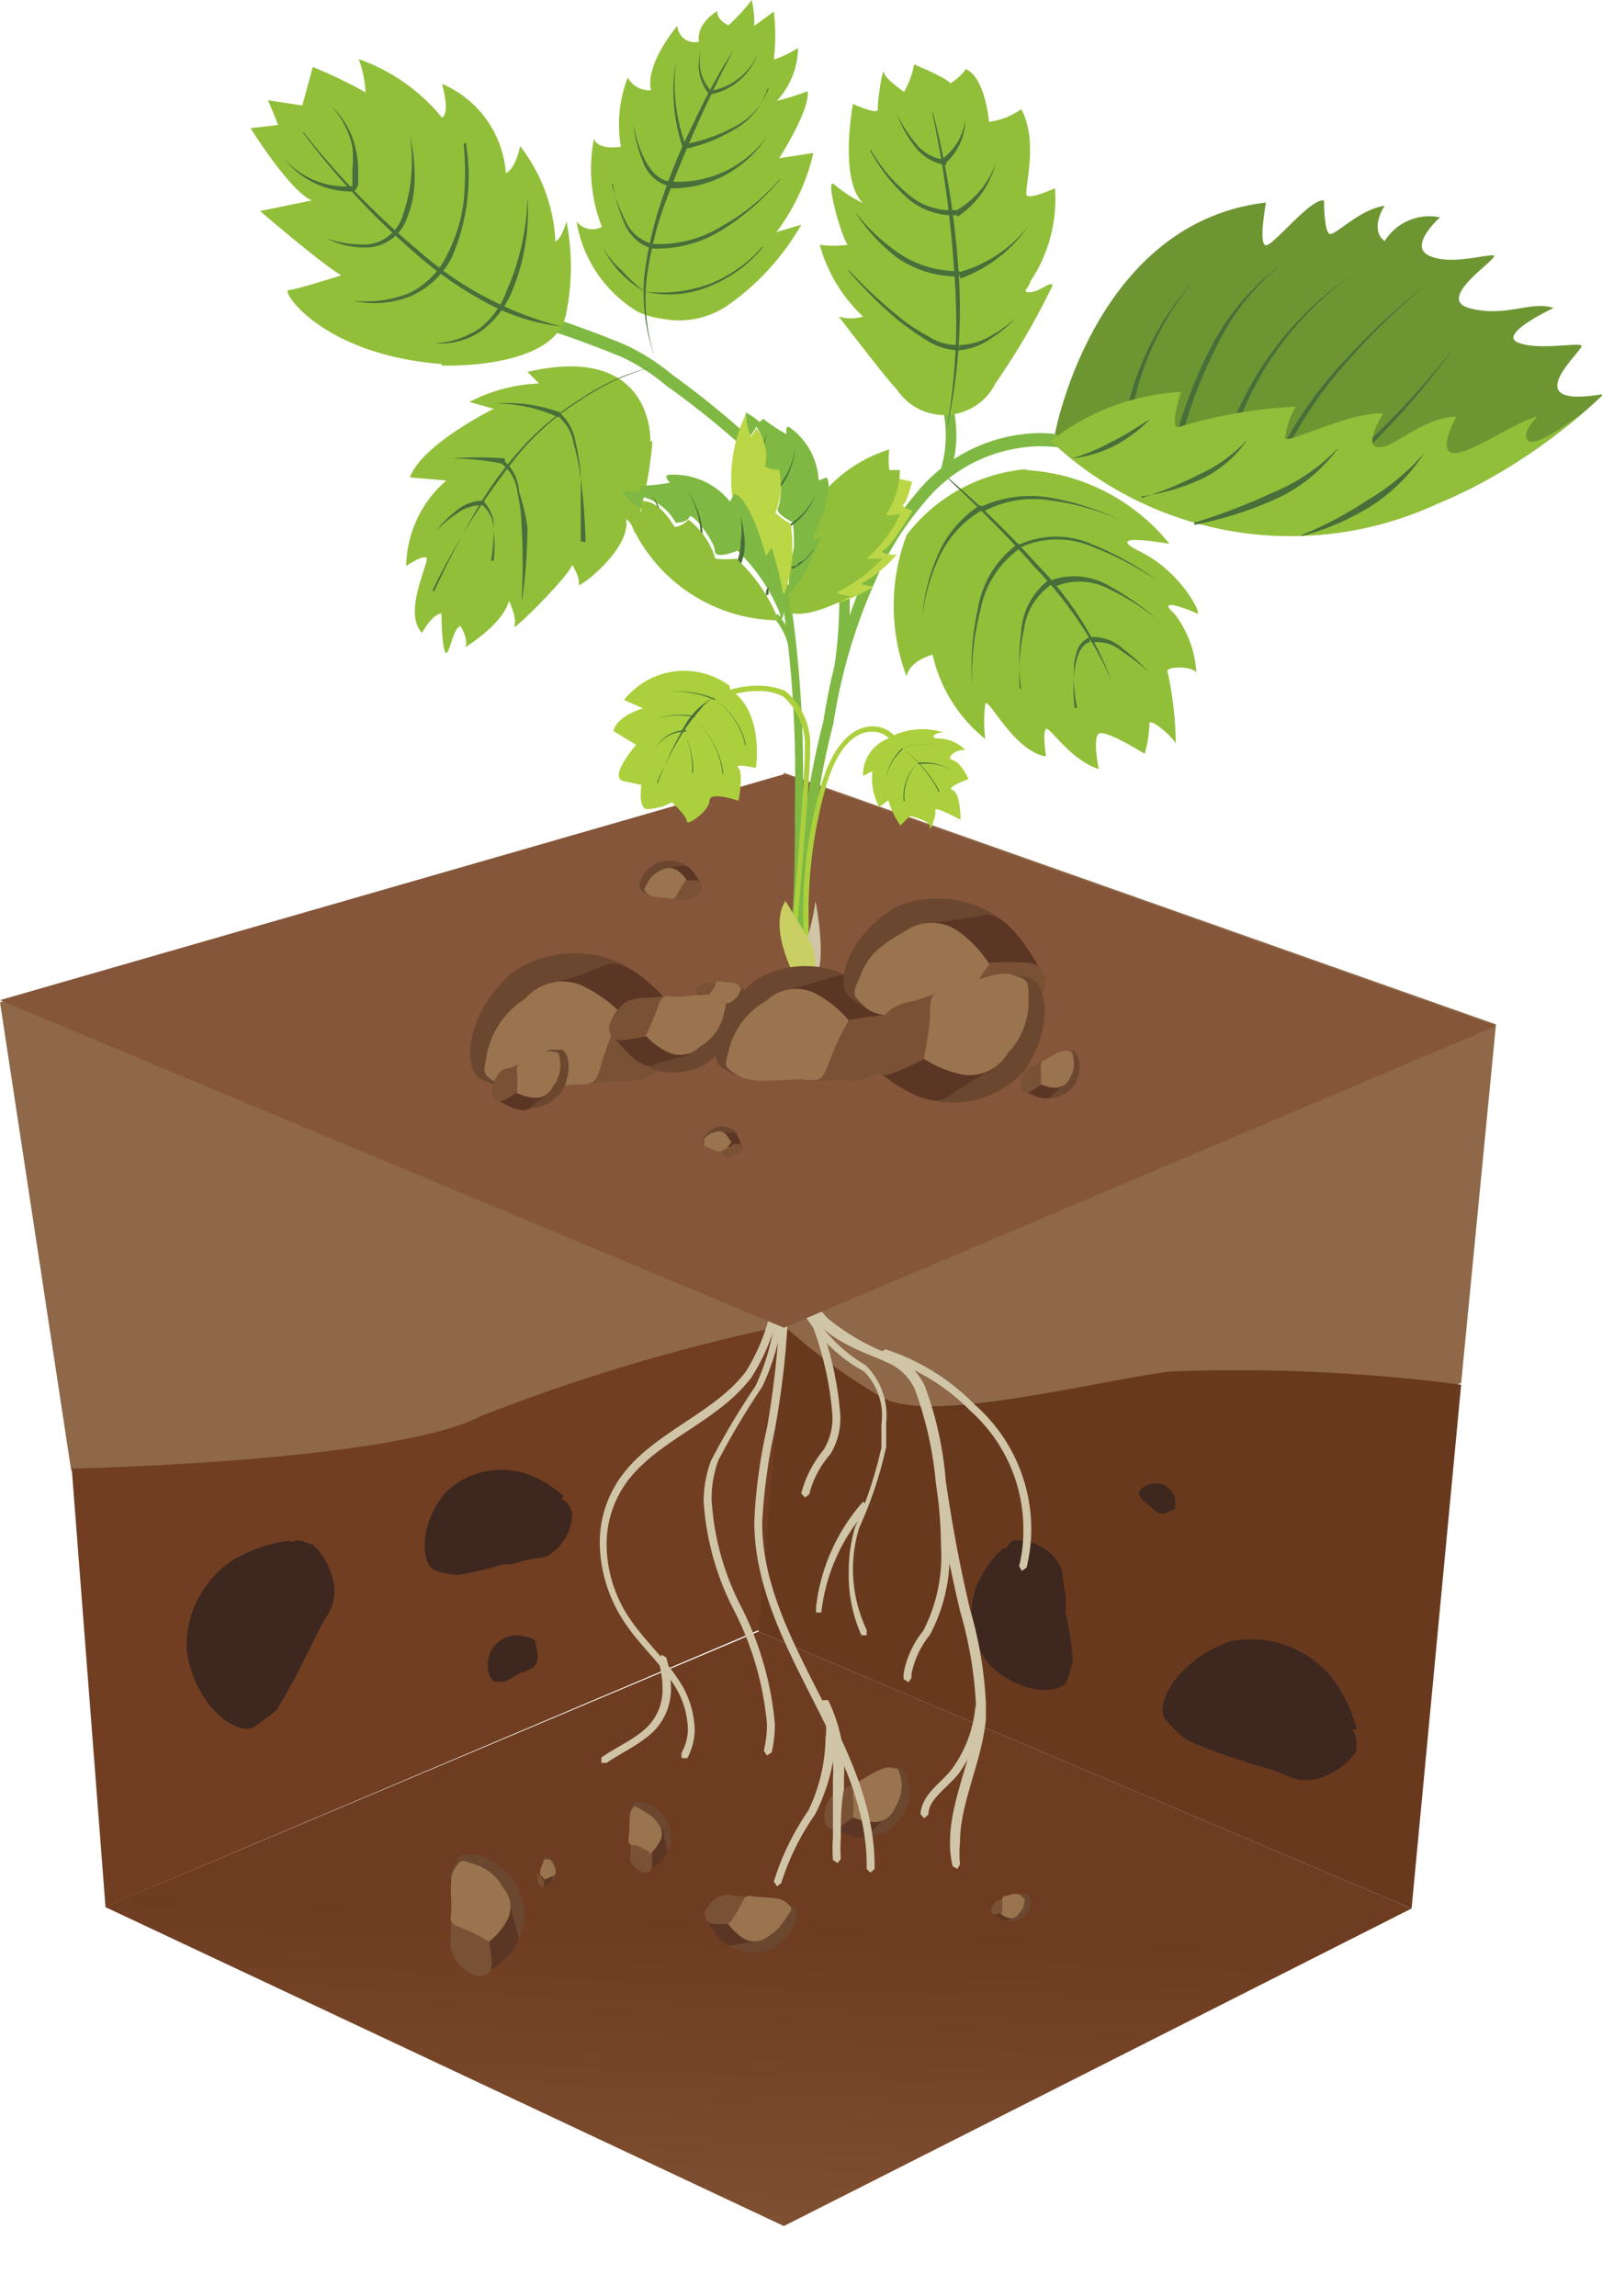 <?xml version="1.0" encoding="UTF-8"?>
<svg xmlns="http://www.w3.org/2000/svg" xmlns:xlink="http://www.w3.org/1999/xlink" viewBox="0 0 30.37 43.53">
  <defs>
    <style>.cls-1{fill:none;}.cls-2{clip-path:url(#clip-path);}.cls-3{fill:#8e6848;}.cls-4{clip-path:url(#clip-path-2);}.cls-5{fill:url(#Безымянный_градиент_2);}.cls-6{fill:#713e21;}.cls-7{fill:#3d271f;}.cls-8{fill:#69391e;}.cls-9{fill:#6b472f;}.cls-10{fill:#5c3624;}.cls-11{fill:#795135;}.cls-12{fill:#9a734f;}.cls-13{fill:#d0c5a6;}.cls-14{fill:#85563a;}.cls-15{fill:#92bf3a;}.cls-16{fill:#486f3a;}.cls-17{fill:#acd03d;}.cls-18{fill:#7fb943;}.cls-19{fill:#6d9633;}.cls-20{fill:#bcd746;}.cls-21{fill:#c9cf62;}</style>
    <clipPath id="clip-path">
      <rect class="cls-1" width="30.37" height="42.21"></rect>
    </clipPath>
    <clipPath id="clip-path-2">
      <polygon class="cls-1" points="1.99 36.15 14.86 42.2 26.76 36.18 14.38 30.93 1.99 36.15"></polygon>
    </clipPath>
    <linearGradient id="Безымянный_градиент_2" x1="-2467.61" y1="-778.67" x2="-2466.89" y2="-778.67" gradientTransform="matrix(34.36, 0, 0, -34.36, 84777.18, -26715.82)" gradientUnits="userSpaceOnUse">
      <stop offset="0" stop-color="#9b714e"></stop>
      <stop offset="0.38" stop-color="#9b714e"></stop>
      <stop offset="0.89" stop-color="#764528"></stop>
      <stop offset="1" stop-color="#6e3c20"></stop>
    </linearGradient>
  </defs>
  <g id="Слой_2" data-name="Слой 2">
    <g id="Слой_1-2" data-name="Слой 1">
      <g class="cls-2">
        <path class="cls-3" d="M14.86,25.17s2.47,2.91,4.39,3,8.45-1.95,8.45-1.95l.66-6.8-13.5-4.77Z"></path>
        <path class="cls-3" d="M0,19l1.35,8.88s4.78.72,5.62.48,4.66-1.68,5.74-1.68,2.15-1.47,2.15-1.47V14.68Z"></path>
      </g>
      <g class="cls-4">
        <rect class="cls-5" x="8.08" y="23.9" width="12.58" height="25.34" transform="translate(-22.91 48.96) rotate(-86.92)"></rect>
      </g>
      <path class="cls-6" d="M2,36.15l-.64-8.31s6.1-.12,7.77-1a35.9,35.9,0,0,1,5.74-1.71l-.48,5.77Z"></path>
      <path class="cls-7" d="M10.68,28.36a2,2,0,0,0-.73-.43h0a1.52,1.52,0,0,0-1.51.37c-.53.65-.44,1.36-.2,1.47a2.73,2.73,0,0,0,.42.09h0a6.64,6.64,0,0,0,.9-.21.34.34,0,0,0,.16,0l.16-.05c.38-.11.43,0,.7-.26a1,1,0,0,0,.27-.65l-.05-.13h0a.22.22,0,0,0-.15-.13"></path>
      <path class="cls-7" d="M5.46,29.21a2.78,2.78,0,0,0-1,.34h0a1.94,1.94,0,0,0-.92,1.76c.18,1.07.94,1.58,1.26,1.44a5,5,0,0,0,.44-.33v0a11.2,11.2,0,0,0,.57-1.05.75.75,0,0,0,.09-.18L6,31c.21-.46.33-.44.34-.88a1.34,1.34,0,0,0-.4-.83l-.17-.06h0a.32.32,0,0,0-.25,0"></path>
      <path class="cls-8" d="M14.86,25.17l-.48,5.76,12.38,5.25.94-9.93A33.11,33.11,0,0,0,22.17,26c-1.68.24-4.6,1-5.47.48a11,11,0,0,1-1.84-1.35"></path>
      <path class="cls-7" d="M10.14,31.09A1.07,1.07,0,0,0,9.82,31h0a.58.58,0,0,0-.52.31c-.13.3,0,.56.09.57h.17a1.92,1.92,0,0,0,.32-.18l0,0,.06,0c.13-.08.16-.06.23-.17a.43.43,0,0,0,0-.28l0,0h0Z"></path>
      <path class="cls-7" d="M22.27,28.61a.63.63,0,0,0,0-.23h0s-.1-.26-.33-.26-.36.13-.35.2l.05.1h0l.19.16,0,0,0,0c.09.07.08.09.17.11a.26.26,0,0,0,.19-.05l0,0h0Z"></path>
      <path class="cls-7" d="M25.72,32.78a2.74,2.74,0,0,0-.49-1h0a2,2,0,0,0-1.89-.67c-1,.34-1.44,1.17-1.26,1.47a3.54,3.54,0,0,0,.39.39h0a8.31,8.31,0,0,0,1.12.42.8.8,0,0,0,.2.07l.22.06c.49.14.48.27.93.21a1.37,1.37,0,0,0,.77-.52.74.74,0,0,0,0-.18h0v0a.32.32,0,0,0-.08-.24"></path>
      <path class="cls-7" d="M19,29.36a2.14,2.14,0,0,0-.48.69h0a1.51,1.51,0,0,0,.25,1.52c.61.58,1.32.54,1.45.31a3.05,3.05,0,0,0,.12-.41v0a7,7,0,0,0-.14-.91.35.35,0,0,0,0-.16.75.75,0,0,0,0-.17c-.09-.39,0-.43-.21-.71a1.05,1.05,0,0,0-.63-.32l-.13,0h0a.24.24,0,0,0-.14.14"></path>
      <path class="cls-9" d="M19.05,36.41a.41.41,0,0,0,.4-.11c.14-.18.11-.37,0-.4l-.11,0c-.07,0-.08.18-.09.18Z"></path>
      <path class="cls-10" d="M18.8,36.26s.23.2.32.14l.21-.12v-.06l-.25-.08-.14,0Z"></path>
      <path class="cls-11" d="M18.79,36.22s0,.1.1.07a.53.53,0,0,0,.13-.06l.09-.24s0-.05-.07,0-.11,0-.18.08a.25.25,0,0,0-.07.17"></path>
      <path class="cls-12" d="M19,36.23s0-.1,0-.18,0-.1.07-.11.22-.08.29,0,.06,0,.06.11a.3.3,0,0,1-.1.22.17.17,0,0,1-.19.09.36.36,0,0,1-.16-.08"></path>
      <path class="cls-9" d="M16.29,34.83a.93.93,0,0,0,.84-.43c.22-.46.07-.86-.09-.9a1.19,1.19,0,0,0-.26,0c-.17,0-.1.43-.1.44Z"></path>
      <path class="cls-10" d="M15.69,34.62s.59.34.77.16a4.87,4.87,0,0,1,.39-.36l0-.14a1.91,1.91,0,0,0-.58-.06l-.3.18Z"></path>
      <path class="cls-11" d="M15.64,34.55c0,.05.11.19.26.1l.27-.19s0-.5.06-.59.06-.13-.15,0-.24.08-.37.25a.64.64,0,0,0-.07.43"></path>
      <path class="cls-12" d="M16.17,34.46a2.36,2.36,0,0,0,0-.41c0-.18,0-.23.11-.28s.43-.29.6-.26.15,0,.2.21a.72.72,0,0,1-.11.54.41.41,0,0,1-.39.28,1.1,1.1,0,0,1-.39-.08"></path>
      <path class="cls-9" d="M13.73,36.83a.9.9,0,0,0,.91.11c.43-.25.53-.66.42-.78a1.83,1.83,0,0,0-.22-.13c-.14-.09-.31.29-.32.3Z"></path>
      <path class="cls-10" d="M13.36,36.33s.29.6.53.55.52-.08.52-.08l0-.13s-.33-.36-.44-.37l-.34,0Z"></path>
      <path class="cls-11" d="M13.36,36.24c0,.06,0,.22.15.23a2,2,0,0,0,.32,0l.38-.44c.06-.06.11-.07-.12-.08s-.25-.07-.44,0a.56.56,0,0,0-.29.3"></path>
      <path class="cls-12" d="M13.83,36.46a3,3,0,0,0,.21-.34c.08-.16.09-.2.24-.17s.51,0,.63.12.12.1,0,.28-.18.26-.38.38a.39.39,0,0,1-.46,0,1,1,0,0,1-.28-.28"></path>
      <path class="cls-9" d="M12.62,35.17a.68.68,0,0,0,0-.7c-.22-.31-.54-.36-.62-.27l-.09.18c-.06.11.24.21.25.22Z"></path>
      <path class="cls-10" d="M12.27,35.49s.43-.26.38-.44-.09-.39-.09-.39l-.1,0s-.26.27-.26.35,0,.23,0,.26Z"></path>
      <path class="cls-11" d="M12.2,35.5c.05,0,.17,0,.16-.13a1.72,1.72,0,0,0,0-.25L12,34.86c-.05,0-.06-.08-.05.1s0,.19,0,.33a.46.46,0,0,0,.25.21"></path>
      <path class="cls-12" d="M12.33,35.12a1.77,1.77,0,0,0-.27-.14c-.12,0-.16,0-.14-.17s0-.39.05-.49.06-.09.21,0,.21.12.31.27a.29.29,0,0,1,0,.35.69.69,0,0,1-.2.23"></path>
      <path class="cls-9" d="M10.44,35.69a.28.28,0,0,0,.1-.29c0-.15-.17-.21-.22-.19l-.06.06.07.13Z"></path>
      <path class="cls-10" d="M10.25,35.78s.22-.06.22-.14,0-.17,0-.17l0,0-.15.11,0,.11Z"></path>
      <path class="cls-11" d="M10.23,35.77l.08,0,0-.11-.12-.15s0,0,0,0,0,.08,0,.15a.21.21,0,0,0,.08.11"></path>
      <path class="cls-12" d="M10.33,35.63l-.09-.09,0-.09.08-.2h.1a.26.26,0,0,1,.09.15.13.13,0,0,1,0,.15Z"></path>
      <path class="cls-9" d="M9.77,36.89a1.16,1.16,0,0,0,0-1.21c-.39-.54-.94-.62-1.08-.46a1.66,1.66,0,0,0-.15.3c-.1.2.43.38.43.39Z"></path>
      <path class="cls-10" d="M9.16,37.45s.75-.46.66-.78A6.75,6.75,0,0,1,9.65,36l-.17,0s-.44.49-.44.63,0,.39,0,.45Z"></path>
      <path class="cls-11" d="M9.05,37.46c.08,0,.28,0,.27-.23a2.08,2.08,0,0,0-.05-.42s-.53-.37-.62-.45-.11-.14-.1.17-.06.33.06.58a.8.8,0,0,0,.44.35"></path>
      <path class="cls-12" d="M9.27,36.81a2.88,2.88,0,0,0-.47-.24c-.22-.09-.28-.1-.25-.3s-.06-.67.07-.85.12-.16.37-.08a.92.92,0,0,1,.55.45.54.54,0,0,1,.07.62,1.38,1.38,0,0,1-.34.4"></path>
      <path class="cls-13" d="M14.69,23c0,.24,0,.49,0,.74A3.72,3.72,0,0,1,14.14,26c-.66.88-2,1.22-2.53,2.26a2.13,2.13,0,0,0-.24,1,2.77,2.77,0,0,0,.5,1.54c.28.41.65.73.9,1.13a1.61,1.61,0,0,1,.27.84.93.93,0,0,1-.12.46l0,.1.11,0a1.17,1.17,0,0,0,.14-.54,1.78,1.78,0,0,0-.29-.92c-.27-.42-.64-.75-.91-1.14a2.53,2.53,0,0,1-.47-1.45,2,2,0,0,1,.22-.92c.51-1,1.81-1.31,2.52-2.24a3.85,3.85,0,0,0,.6-2.36c0-.25,0-.5,0-.75l-.07-.07Z"></path>
      <path class="cls-13" d="M12.48,31.48a1.89,1.89,0,0,1,.08.53,1,1,0,0,1-.38.81c-.23.19-.53.32-.78.5v.1l.1,0c.23-.16.53-.3.78-.5a1.14,1.14,0,0,0,.44-.93,2.22,2.22,0,0,0-.09-.57l-.09-.05Z"></path>
      <path class="cls-13" d="M14.72,23.4c0,.29,0,.58,0,.88a4.29,4.29,0,0,1-.4,2,13.81,13.81,0,0,0-.84,1.41,2.16,2.16,0,0,0-.14.79,5.26,5.26,0,0,0,.55,2,5.84,5.84,0,0,1,.65,2.21,2.2,2.2,0,0,1-.06.5l.06.09.09-.06a2.46,2.46,0,0,0,.06-.53,6.06,6.06,0,0,0-.66-2.27,5.05,5.05,0,0,1-.54-2,2.1,2.1,0,0,1,.13-.74,14.54,14.54,0,0,1,.83-1.39,4.42,4.42,0,0,0,.42-2c0-.3,0-.6,0-.89l-.08-.07Z"></path>
      <path class="cls-13" d="M14.8,23c0,.36,0,.71,0,1.07a17.23,17.23,0,0,1-.26,3,9.77,9.77,0,0,0-.24,1.78v.07c.05,2.33,2.14,4.21,2.13,6.45v.06l.07.07.08-.07v-.06c0-2.33-2.1-4.21-2.13-6.45v-.07a10.66,10.66,0,0,1,.24-1.75,16.71,16.71,0,0,0,.27-3c0-.36,0-.72,0-1.08l-.08-.07Z"></path>
      <path class="cls-13" d="M15.65,32.6a1.25,1.25,0,0,1,0,.35,3.26,3.26,0,0,1-.33,1.38,4.9,4.9,0,0,0-.65,1.34l.06.09.08-.06a4.76,4.76,0,0,1,.64-1.3A3.6,3.6,0,0,0,15.84,33a1.6,1.6,0,0,0-.05-.39l-.09-.05Z"></path>
      <path class="cls-13" d="M15.52,32.32a2.85,2.85,0,0,1,.27,1.4v.19c0,.3,0,.62,0,.93a3,3,0,0,0,0,.42l.09.06.06-.08a2.69,2.69,0,0,1,0-.4c0-.3,0-.61.06-.93v-.19a3,3,0,0,0-.3-1.49h-.1Z"></path>
      <path class="cls-13" d="M14.8,23v.22A3.05,3.05,0,0,0,16.38,26a1.19,1.19,0,0,1,.33,1c0,.15,0,.3,0,.44a7.85,7.85,0,0,1-.5,1.51,2.92,2.92,0,0,0-.12.83A2.8,2.8,0,0,0,16.33,31l.1,0,0-.1a2.72,2.72,0,0,1-.26-1.15,2.66,2.66,0,0,1,.12-.79,7.64,7.64,0,0,0,.51-1.53c0-.14,0-.3,0-.46a1.34,1.34,0,0,0-.39-1.09A2.86,2.86,0,0,1,15,23.21V23l-.07-.08Z"></path>
      <path class="cls-13" d="M16.36,28.47a3.64,3.64,0,0,0-.89,2l0,.1.1,0a3.52,3.52,0,0,1,.86-1.94v-.11Z"></path>
      <path class="cls-13" d="M15.41,25.15a6.14,6.14,0,0,1,.37,1.68,1.14,1.14,0,0,1-.17.66,2.13,2.13,0,0,0-.42.82l.07.08.08-.06a1.81,1.81,0,0,1,.4-.76,1.3,1.3,0,0,0,.19-.74,6.25,6.25,0,0,0-.38-1.73l-.1-.05Z"></path>
      <path class="cls-13" d="M14.7,23c.18,1.58.75,2.17,1.32,2.47.29.16.57.25.8.36a1,1,0,0,1,.52.5,6.91,6.91,0,0,1,.4,1.77c.11.82.27,1.64.46,2.44a7.65,7.65,0,0,1,.3,1.74c0,.1,0,.2,0,.3-.07.77-.49,1.55-.49,2.34a1.85,1.85,0,0,0,.05.46l.09.05.05-.09a2,2,0,0,1,0-.42c0-.74.41-1.51.49-2.32,0-.11,0-.21,0-.32a7.63,7.63,0,0,0-.3-1.77c-.19-.8-.34-1.61-.46-2.43a6.67,6.67,0,0,0-.4-1.81,1.16,1.16,0,0,0-.59-.57A4.29,4.29,0,0,1,15.7,25a3.14,3.14,0,0,1-.86-2.08l-.08-.07Z"></path>
      <path class="cls-13" d="M17.74,28.05a9.93,9.93,0,0,1,.1,1.28,3.09,3.09,0,0,1-.34,1.59,1.77,1.77,0,0,0-.37.81v.1l.09.06.06-.08v-.08a1.72,1.72,0,0,1,.35-.74A3.22,3.22,0,0,0,18,29.33a8.64,8.64,0,0,0-.11-1.3L17.8,28Z"></path>
      <path class="cls-13" d="M18.49,32.36a2.36,2.36,0,0,1-.44,1.17c-.19.26-.57.47-.6.86l.07.08.08-.07c0-.29.34-.49.57-.77a2.56,2.56,0,0,0,.47-1.27l-.07-.07Z"></path>
      <path class="cls-13" d="M16.76,25.75a3.89,3.89,0,0,1,1.64,1,3,3,0,0,1,1,2.24,2.74,2.74,0,0,1-.08.7l.05.09.09-.06a3,3,0,0,0,.09-.73,3.14,3.14,0,0,0-1.07-2.36,4.19,4.19,0,0,0-1.69-1.05l-.1.05Z"></path>
      <polygon class="cls-14" points="0 18.96 14.86 25.17 28.36 19.45 14.86 14.68 0 18.96"></polygon>
      <path class="cls-15" d="M19.5,8.89a3.2,3.2,0,0,0-2.31,1.25,3.77,3.77,0,0,0,0,2.69s0-.27.49-.42a2.83,2.83,0,0,0,1,1.6,2.47,2.47,0,0,1,0-.67c.07-.11.54.9,1.15,1,0,0-.07-.47,0-.52s.45.58,1,.76c0,0-.12-.58,0-.67s.87.38.87.38a2.26,2.26,0,0,0,.09-.57c0-.13.47.27.5.38a6.64,6.64,0,0,0-.15-1.34c-.1-.15.52-.13.54,0a2,2,0,0,0-.42-1.13c-.37-.33.31-.06.43,0s-.28-.78-1.07-1.17.55-.15.55-.15a3.76,3.76,0,0,0-2.75-1.4"></path>
      <path class="cls-16" d="M18.59,9.61a2.24,2.24,0,0,1,1.35-.17,4.87,4.87,0,0,1,1.29.42,4.5,4.5,0,0,0-1.3-.37,2,2,0,0,0-1.29.21Z"></path>
      <path class="cls-16" d="M17.48,11.8a3.5,3.5,0,0,1,.28-1.23,2.09,2.09,0,0,1,.83-1l.05.09a2,2,0,0,0-.83.89,3.63,3.63,0,0,0-.33,1.21"></path>
      <path class="cls-16" d="M19.31,10.33a1.68,1.68,0,0,1,1.42,0,5.59,5.59,0,0,1,1.24.7,6,6,0,0,0-1.25-.66,1.69,1.69,0,0,0-1.36,0Z"></path>
      <path class="cls-16" d="M18.43,13a5.19,5.19,0,0,1,.11-1.47,1.89,1.89,0,0,1,.77-1.23l.05.08a1.84,1.84,0,0,0-.77,1.17A5,5,0,0,0,18.43,13"></path>
      <path class="cls-16" d="M19.93,11a1.3,1.3,0,0,1,1.12.12,5.07,5.07,0,0,1,.92.65,4.41,4.41,0,0,0-.94-.6A1.19,1.19,0,0,0,20,11.12Z"></path>
      <path class="cls-16" d="M19.36,13.08a4,4,0,0,1,0-1.1,1.33,1.33,0,0,1,.54-1l.05.09a1.23,1.23,0,0,0-.54.87,4,4,0,0,0-.08,1.09"></path>
      <path class="cls-16" d="M20.66,12.08a.82.82,0,0,1,.63.22,4.15,4.15,0,0,1,.49.44,5.12,5.12,0,0,0-.52-.4.73.73,0,0,0-.57-.16Z"></path>
      <path class="cls-16" d="M20.42,13.42a2.76,2.76,0,0,1-.06-.7,1,1,0,0,1,.05-.35.42.42,0,0,1,.25-.29l0,.09c-.2.06-.26.34-.29.55a3.28,3.28,0,0,0,0,.7"></path>
      <path class="cls-16" d="M17.81,8.92a18.69,18.69,0,0,1,1.87,1.8,6.34,6.34,0,0,1,1.39,2.18,7.35,7.35,0,0,0-1.44-2.13c-.57-.66-1.19-1.25-1.82-1.85"></path>
      <path class="cls-17" d="M13.83,13a1.45,1.45,0,0,0-2,.27l.36.16s-.49.13-.56.43l.43.26s-.55.63-.23.69l.33.07s-.07.43.1.46a1.12,1.12,0,0,0,.48-.13s.28.26.28.36.43-.2.43-.39.55,0,.55,0,.1-.52,0-.62.33,0,.33,0,.17-1.06-.49-1.49"></path>
      <path class="cls-16" d="M12.46,14.87a7,7,0,0,1,.46-1,1.41,1.41,0,0,1,.76-.72h0a.9.9,0,0,0-.41.31,3.32,3.32,0,0,0-.32.42,7.6,7.6,0,0,0-.49.94Z"></path>
      <path class="cls-16" d="M13.55,13.27a1.91,1.91,0,0,0-.82-.16,1.82,1.82,0,0,1,.83.14Z"></path>
      <path class="cls-16" d="M14.14,14.12a1.36,1.36,0,0,0-.59-.85v0a1.38,1.38,0,0,1,.58.87"></path>
      <path class="cls-16" d="M13.17,13.6a1.29,1.29,0,0,0-.8.06,1.32,1.32,0,0,1,.81-.08Z"></path>
      <path class="cls-16" d="M13.71,14.64a1.68,1.68,0,0,0-.54-1v0a1.64,1.64,0,0,1,.53,1.06"></path>
      <path class="cls-16" d="M13,13.87a.66.66,0,0,0-.58.33.67.67,0,0,1,.59-.36Z"></path>
      <path class="cls-16" d="M13.14,14.64a1.53,1.53,0,0,0-.19-.78h0a1.47,1.47,0,0,1,.17.79"></path>
      <path class="cls-17" d="M16.84,14a.74.74,0,0,0-.48.71l.18-.09a1.13,1.13,0,0,0,.13.68l.17-.13a1.63,1.63,0,0,0,.23.48l.18-.18s.39.08.38.21.13-.23.1-.32.48.18.48.18,0-.51-.15-.56.3-.21.3-.21-.13-.31-.3-.36.15-.25.25-.18A.72.72,0,0,0,17.8,14c-.25,0,0-.16.13-.1a1.34,1.34,0,0,0-1.09.09"></path>
      <path class="cls-16" d="M17.11,14.21a1,1,0,0,0-.32.57,1,1,0,0,1,.31-.59Z"></path>
      <path class="cls-16" d="M17.81,15a2.43,2.43,0,0,0-.71-.82v0a2.46,2.46,0,0,1,.7.84"></path>
      <path class="cls-16" d="M17.1,14.19a1,1,0,0,1,.8,0,1,1,0,0,0-.79,0Z"></path>
      <path class="cls-16" d="M17.41,14.46a1,1,0,0,1,.69.18.94.94,0,0,0-.69-.15Z"></path>
      <path class="cls-16" d="M17.15,15.2a.92.92,0,0,1,.25-.74l0,0a.89.89,0,0,0-.27.72"></path>
      <path class="cls-18" d="M17.65,7.16a2.3,2.3,0,0,1,.28,1.09,2.33,2.33,0,0,1-.11.7L18,9a2.17,2.17,0,0,0,.13-.76,2.48,2.48,0,0,0-.31-1.19Z"></path>
      <path class="cls-18" d="M20.39,8.29a3.31,3.31,0,0,0-.68-.08,3.06,3.06,0,0,0-2.34,1.14,6.14,6.14,0,0,0-.95,1.52,11.13,11.13,0,0,0-.81,2.8,15,15,0,0,0-.47,4.21h.19a15.05,15.05,0,0,1,.47-4.17A10.51,10.51,0,0,1,16.6,11a5.82,5.82,0,0,1,.92-1.47,2.87,2.87,0,0,1,2.19-1.07,2.91,2.91,0,0,1,.64.07Z"></path>
      <path class="cls-18" d="M9.55,6a19.45,19.45,0,0,1,2.24.77,3.81,3.81,0,0,1,.84.54A16.83,16.83,0,0,1,15,9.36a3.38,3.38,0,0,1,.83,1.39,2.88,2.88,0,0,1,.08.75,8.67,8.67,0,0,1-.1,1.19l.19,0a7.47,7.47,0,0,0,.11-1.22,3.38,3.38,0,0,0-.09-.8,3.62,3.62,0,0,0-.88-1.47,17.12,17.12,0,0,0-2.4-2.1,4.06,4.06,0,0,0-.88-.56,19.08,19.08,0,0,0-2.26-.78Z"></path>
      <path class="cls-18" d="M14.79,11.13a22.15,22.15,0,0,1,.28,4c0,1,0,2-.1,2.67h.15c.06-.64.1-1.63.1-2.68a22.66,22.66,0,0,0-.28-4.05Z"></path>
      <path class="cls-17" d="M13.7,13.24a1.67,1.67,0,0,1,.66-.14,1,1,0,0,1,.48.1,1.23,1.23,0,0,1,.42.92v.08c0,.59-.23,3.33-.26,3.62h.1c0-.3.26-3,.26-3.63v-.09a1.33,1.33,0,0,0-.47-1,1.28,1.28,0,0,0-.53-.1,1.82,1.82,0,0,0-.7.14Z"></path>
      <path class="cls-17" d="M17,14a.56.56,0,0,0-.46-.23c-.34,0-.75.29-1,1.21a8.65,8.65,0,0,0-.31,2.47v.43h.1v-.43a8.74,8.74,0,0,1,.3-2.44c.24-.91.62-1.14.9-1.14a.46.46,0,0,1,.38.19Z"></path>
      <path class="cls-19" d="M20,8.22s.74-4,4-4.38c0,0-.15.81,0,.81s.85-.9,1.1-.85c0,0,0,.57.1.63s.54-.45,1.05-.53c0,0-.3.45,0,.67a1,1,0,0,1,1.05-.45s-.6.53-.22.72,1,0,1.22,0-1.13.81-.45,1,1.19-.15,1.6,0c0,0-1.05.49-.68.65s1.13,0,1.21.06-1.32,1.22.42.92c0,0-5.34,5.47-10.42.73"></path>
      <path class="cls-16" d="M21.38,7.7a5.52,5.52,0,0,1,1.26-2.39,5.43,5.43,0,0,0-1.16,2.4Z"></path>
      <path class="cls-16" d="M22.28,8.35A8.54,8.54,0,0,1,23,6.5,4.6,4.6,0,0,1,24.31,5a4.4,4.4,0,0,0-1.23,1.54,8.28,8.28,0,0,0-.7,1.85Z"></path>
      <path class="cls-16" d="M23.34,8.09a6.19,6.19,0,0,1,2.29-2.88,6.08,6.08,0,0,0-2.19,2.91Z"></path>
      <path class="cls-16" d="M24.32,8.46a7.76,7.76,0,0,1,1.22-1.68,12.79,12.79,0,0,1,1.53-1.41,12.67,12.67,0,0,0-1.49,1.44,8,8,0,0,0-1.18,1.7Z"></path>
      <path class="cls-16" d="M25.75,8.55a15.79,15.79,0,0,0,1.8-1.94,14.51,14.51,0,0,1-1.74,2Z"></path>
      <path class="cls-15" d="M27.21,9.57a6.63,6.63,0,0,1-7.29-1.21,4.37,4.37,0,0,1,2.47-.93s-.22.66-.06.67a9.11,9.11,0,0,1,2.23-.39,1.66,1.66,0,0,0-.2.59c0,.15,1.21-.5,1.86-.46,0,0-.39.62-.09.64s.84-.57,1.48-.58c0,0-.37.66-.06.69s1.2-.61,1.59-.69c0,0-.33.33-.16.46s1-.52,1-.52a9.93,9.93,0,0,1-2.78,1.73"></path>
      <path class="cls-16" d="M20.32,8.69a3.69,3.69,0,0,0,.76-.32c.26-.12.48-.28.72-.42a2.72,2.72,0,0,1-.67.5,2.3,2.3,0,0,1-.81.24"></path>
      <path class="cls-16" d="M21.64,9.44A6.68,6.68,0,0,0,22.72,9a2.8,2.8,0,0,0,.93-.67,2.2,2.2,0,0,1-.89.76,4,4,0,0,1-1.12.32"></path>
      <path class="cls-16" d="M22.64,9.91a11.6,11.6,0,0,0,1.46-.56,3.64,3.64,0,0,0,1.28-.87,3,3,0,0,1-1.24,1,7.07,7.07,0,0,1-1.5.47"></path>
      <path class="cls-16" d="M24.66,10.15a7.1,7.1,0,0,0,1.25-.66A4.41,4.41,0,0,0,27,8.59a3.4,3.4,0,0,1-1,1,4.92,4.92,0,0,1-1.31.57"></path>
      <path class="cls-15" d="M17,7.38a1.08,1.08,0,0,0,1.87-.11,13.48,13.48,0,0,0,1.08-1.85c0-.12-.23.11-.42.12s0-.11,0-.2A2.8,2.8,0,0,0,20,3.57s-.45.2-.53.14.24-1-.11-1.64a1.36,1.36,0,0,1-.61.24s-.07-.84-.44-1a1,1,0,0,1-.33.29s.24,0-.65-.38a1.67,1.67,0,0,1-.19.52s-.35-.23-.38-.36-.13.57-.12.69-.47-.1-.47-.1-.27,1.43.19,1.88a2.46,2.46,0,0,1-.54-.35c-.2-.19.13,1,.25,1.14a1.85,1.85,0,0,1-.53,0A2.92,2.92,0,0,0,16.36,6a.75.75,0,0,1-.46,0s.92,1.2,1.07,1.35"></path>
      <path class="cls-16" d="M17.68,2.11a16.26,16.26,0,0,1,.49,3,10.47,10.47,0,0,1-.23,3.06,11.56,11.56,0,0,0,.15-3,20.62,20.62,0,0,0-.41-3"></path>
      <path class="cls-16" d="M18.2,6.54a1.19,1.19,0,0,0,.56-.16,2.81,2.81,0,0,0,.5-.35,2.56,2.56,0,0,1-.48.39,1.21,1.21,0,0,1-.6.22Z"></path>
      <path class="cls-16" d="M16.1,5.13a8.84,8.84,0,0,0,.95.88,3.17,3.17,0,0,0,.54.36,1,1,0,0,0,.6.17v.1a1.16,1.16,0,0,1-.64-.2A5.3,5.3,0,0,1,17,6.05a8,8,0,0,1-.92-.92"></path>
      <path class="cls-16" d="M18.18,5.16a2.52,2.52,0,0,0,1.32-.88,2.68,2.68,0,0,1-1.29,1Z"></path>
      <path class="cls-16" d="M16.2,4a3.57,3.57,0,0,0,.87.82,2,2,0,0,0,1.12.32v.1A2,2,0,0,1,17,4.88,3.43,3.43,0,0,1,16.2,4"></path>
      <path class="cls-16" d="M18.11,4a1.68,1.68,0,0,0,.76-.89,1.72,1.72,0,0,1-.72,1Z"></path>
      <path class="cls-16" d="M16.51,2.84a2.93,2.93,0,0,0,.67.81,1.23,1.23,0,0,0,.95.33v.1a1.33,1.33,0,0,1-1-.39,3.33,3.33,0,0,1-.64-.85"></path>
      <path class="cls-16" d="M17.88,3a1.1,1.1,0,0,0,.42-.73,1.12,1.12,0,0,1-.36.81Z"></path>
      <path class="cls-16" d="M17,2.15a2.49,2.49,0,0,0,.37.58.81.81,0,0,0,.57.3v.1a.91.91,0,0,1-.61-.37A2.25,2.25,0,0,1,17,2.15"></path>
      <path class="cls-15" d="M10.93,4.2a2.46,2.46,0,0,0,1.16,1.71,1.48,1.48,0,0,0,.45.13,1.64,1.64,0,0,0,1.24-.24,4.72,4.72,0,0,0,1.41-1.54l-.47.14a4,4,0,0,0,.7-1.5L14.77,3s.59-.91.54-1.27a4.73,4.73,0,0,1-.58.18,1.52,1.52,0,0,0,.4-1,2.21,2.21,0,0,1-.46.22,3.85,3.85,0,0,0,0-.91L14.3.49A1.92,1.92,0,0,0,14.25,0a3.5,3.5,0,0,1-.44.48s-.23-.1-.21-.27c0,0-.4.22-.35.58a.33.33,0,0,1-.41-.3s-.61.71-.5,1.22a.46.46,0,0,1-.44-.24,2.47,2.47,0,0,0-.13,1.31s-.43.08-.51-.15a3,3,0,0,0,.15,1.67.38.38,0,0,1-.48-.1"></path>
      <path class="cls-16" d="M14.8,3.39a4.67,4.67,0,0,1-1.08.95,2.33,2.33,0,0,1-1.39.37V4.62a2.23,2.23,0,0,0,1.35-.33,4.18,4.18,0,0,0,1.11-.9"></path>
      <path class="cls-16" d="M12.42,6.8a3.79,3.79,0,0,1-.21-1.53,7.14,7.14,0,0,1,.35-1.52,10.15,10.15,0,0,1,.6-1.44A11.33,11.33,0,0,1,13.91.94a24.7,24.7,0,0,0-1.27,2.83,6.61,6.61,0,0,0-.38,1.5,3.61,3.61,0,0,0,.16,1.53"></path>
      <path class="cls-16" d="M14.47,4.68a2.54,2.54,0,0,1-1,.74,2,2,0,0,1-1.24.11h0a2.72,2.72,0,0,0,1.23-.15,2.62,2.62,0,0,0,1-.71Z"></path>
      <path class="cls-16" d="M11.42,4.67a1.67,1.67,0,0,0,.37.46,2.79,2.79,0,0,0,.44.4,1.88,1.88,0,0,1-.81-.86"></path>
      <path class="cls-16" d="M11.6,3.49a3.06,3.06,0,0,0,.25.68.79.79,0,0,0,.5.45l0,.09a.83.83,0,0,1-.53-.52,2.81,2.81,0,0,1-.2-.7"></path>
      <path class="cls-16" d="M12.7,3.44a2.07,2.07,0,0,0,1.85-.87,2.13,2.13,0,0,1-1.85,1Z"></path>
      <path class="cls-16" d="M12,2.32a2.48,2.48,0,0,0,.22.7c.11.21.28.42.51.42v.1a.72.72,0,0,1-.55-.5A2.54,2.54,0,0,1,12,2.32"></path>
      <path class="cls-16" d="M12.94,2.79a3.39,3.39,0,0,1-.12-1.67A3.41,3.41,0,0,0,13,2.76Z"></path>
      <path class="cls-16" d="M14.55,1.68a1.35,1.35,0,0,1-.62.77,3,3,0,0,1-.93.37l0-.09a3.13,3.13,0,0,0,.93-.33,1.33,1.33,0,0,0,.64-.72"></path>
      <path class="cls-16" d="M13.47,1.72a1.17,1.17,0,0,0,.9-.72,1.19,1.19,0,0,1-.9.79Z"></path>
      <path class="cls-16" d="M13.3.94a.79.79,0,0,0,.19.79l-.05.05A.85.85,0,0,1,13.3.94"></path>
      <path class="cls-15" d="M8.38,6.93s1.8.07,2.26-.73a.91.91,0,0,0,.1-.29,4.47,4.47,0,0,0,0-1.71s-.09.32-.21.38a3.19,3.19,0,0,0-.67-1.81s-.08.43-.27.51A2,2,0,0,0,8.38,1.59s.16.55,0,.64A3.57,3.57,0,0,0,6.8,1.12a2.15,2.15,0,0,1,.13.63,9.14,9.14,0,0,0-1-.48L5.73,2l-.65-.1s.16.37.19.47l-.52.06S5.49,3.62,5.91,3.8L4.93,4h0s1.16,1,1.54,1.22c0,0-.85.27-1,.28s.63,1.22,2.89,1.4"></path>
      <path class="cls-16" d="M5.75,2.5A14.84,14.84,0,0,0,7.92,4.74a6.53,6.53,0,0,0,2.72,1.45h0a3.91,3.91,0,0,1-1.49-.49A7.24,7.24,0,0,1,7.87,4.8,14.43,14.43,0,0,1,5.74,2.51Z"></path>
      <path class="cls-16" d="M8.83,2.7a3.85,3.85,0,0,1-.26,2.17,1.58,1.58,0,0,1-.8.75,1.82,1.82,0,0,1-1.08.08,2.24,2.24,0,0,0,1.06-.14,1.54,1.54,0,0,0,.73-.74,3,3,0,0,0,.31-1,5.65,5.65,0,0,0,0-1.09"></path>
      <path class="cls-16" d="M10,3.73A4,4,0,0,1,9.7,5.54a1.77,1.77,0,0,1-.57.73,1.37,1.37,0,0,1-.88.24,1.7,1.7,0,0,0,.85-.29,1.61,1.61,0,0,0,.51-.72A4.62,4.62,0,0,0,10,3.73"></path>
      <path class="cls-16" d="M7.77,2.57a3.3,3.3,0,0,1,.09.83,2,2,0,0,1-.18.82A.83.83,0,0,1,7,4.69a1.62,1.62,0,0,1-.81-.17A2.06,2.06,0,0,0,7,4.63a.78.78,0,0,0,.6-.45,3.13,3.13,0,0,0,.17-1.61"></path>
      <path class="cls-16" d="M6.68,3.57V3.51l0-.1c0-.07,0-.14,0-.21a2,2,0,0,0,0-.42A1.63,1.63,0,0,0,6.27,2a1.58,1.58,0,0,1,.45.73,2,2,0,0,1,.07.43v.22l0,.11s0,.06-.08.14Z"></path>
      <path class="cls-16" d="M5.38,3a1.56,1.56,0,0,0,1.3.53v.1A1.62,1.62,0,0,1,5.38,3"></path>
      <path class="cls-15" d="M12.33,8.38S12.42,6.49,10,7.05l.22.22a3.11,3.11,0,0,0-1.32.35l.46.13S8,8.42,7.77,9.05l.69.06a2.19,2.19,0,0,0-.76,1.62s.29-.2.38-.16S7.62,11.6,8,12c0,0,.18-.35.37-.37,0,0,0,.6.07.73s.14-.46.29-.49c0,0,.16.25.09.4,0,0,.71-.43.83-.88,0,0,.16.34.1.48s1-.91,1.1-1.16c0,0,.16.26.12.37s1-.66.9-1.24c0,0,.19.14.14.29a7.51,7.51,0,0,0,.36-1.78"></path>
      <path class="cls-16" d="M8.23,11.21c.22-.47.45-.93.71-1.38a6.91,6.91,0,0,1,.89-1.27,5.21,5.21,0,0,1,1.18-1,4.25,4.25,0,0,1,1.41-.62A4.55,4.55,0,0,0,11,7.59a4.87,4.87,0,0,0-1.15,1,13.47,13.47,0,0,0-1.65,2.6"></path>
      <path class="cls-16" d="M10.58,7.91a2.83,2.83,0,0,0-1.19-.26,2.87,2.87,0,0,1,1.23.17Z"></path>
      <path class="cls-16" d="M11.1,10.28A10.69,10.69,0,0,0,11,9a4.42,4.42,0,0,0-.13-.61.84.84,0,0,0-.29-.5l0-.09a.93.93,0,0,1,.33.57,4.58,4.58,0,0,1,.1.63c0,.42,0,.84,0,1.26"></path>
      <path class="cls-16" d="M9.57,8.8a5.15,5.15,0,0,0-1-.11,6.54,6.54,0,0,1,1,0Z"></path>
      <path class="cls-16" d="M9.89,11.37a12.37,12.37,0,0,0,0-1.36,3.61,3.61,0,0,0-.08-.67.79.79,0,0,0-.3-.55l0-.09a.82.82,0,0,1,.33.62A4,4,0,0,1,10,10a10.37,10.37,0,0,1-.1,1.36"></path>
      <path class="cls-16" d="M9.16,9.58a.78.78,0,0,0-.49.15,2.3,2.3,0,0,0-.42.35,2.4,2.4,0,0,1,.39-.39.81.81,0,0,1,.55-.2Z"></path>
      <path class="cls-16" d="M9.36,10.63a2.71,2.71,0,0,0,0-.57.62.62,0,0,0-.21-.48l0-.09a.69.69,0,0,1,.21.56,3.68,3.68,0,0,1-.05.58"></path>
      <path class="cls-18" d="M14.67,11.71a1.25,1.25,0,0,1,.31.86h.1a1.31,1.31,0,0,0-.34-.93Z"></path>
      <path class="cls-20" d="M16.67,9l.62.13s-.09.38-.16.43.17.12.17.12-.42.71-.55.75.18.12.26.07a2.44,2.44,0,0,1-.62.53c-.18.05.17.09.17.09a2.57,2.57,0,0,1-1,.38C15,11.52,16.67,9,16.67,9"></path>
      <path class="cls-15" d="M15,11.61a2.71,2.71,0,0,1,1.86-3.09,1.37,1.37,0,0,0,0,.39l.2,0a1.54,1.54,0,0,1-.22.78c-.15.14.23.05.23.05a2.54,2.54,0,0,1-.64.85l.3,0a3.17,3.17,0,0,1-.78.6c-.23.07.18.11.18.11s-.79.45-1.17.31"></path>
      <path class="cls-18" d="M14.87,11.26s.19.16.7-1.07l-.17.05s.44-.94.27-1.19l-.15.06a1.31,1.31,0,0,0-.54-1c-.1-.08-.07.12-.07.12a3,3,0,0,1-.44-.29L14.4,8a1.31,1.31,0,0,0-.26-.18s0,.39.1.43l.1-.16a1,1,0,0,1,.16.72s.17.11.25.07.07.62,0,.74.28.28.28.28a3.23,3.23,0,0,1-.12,1.33"></path>
      <path class="cls-16" d="M15,10.77c0-.07.09,0,.13-.09l.12-.07a2,2,0,0,0,.19-.22,1,1,0,0,1-.18.23l-.11.09-.11.07Z"></path>
      <path class="cls-16" d="M14.87,10a1.34,1.34,0,0,0,.6-.64,1.27,1.27,0,0,1-.59.68Z"></path>
      <path class="cls-16" d="M14.65,9.33a1.33,1.33,0,0,0,.42-.87,1.35,1.35,0,0,1-.39.91Z"></path>
      <path class="cls-16" d="M14.37,8.66a2,2,0,0,0,.17-.49,2.47,2.47,0,0,1-.13.52Z"></path>
      <path class="cls-20" d="M14.87,11.26a2.86,2.86,0,0,1-.73-3.41,1,1,0,0,0,.1.43l.1-.16a.84.84,0,0,1,.16.72.42.42,0,0,0,.27.06,1.37,1.37,0,0,1-.07.82,1.38,1.38,0,0,0,.29.21,2.81,2.81,0,0,1-.12,1.33"></path>
      <path class="cls-18" d="M14.78,11.76s.27,0-.15-1.38l-.11.16s-.28-1.09-.6-1.18l-.08.15A1.37,1.37,0,0,0,12.7,9c-.15,0,0,.15,0,.15a3.54,3.54,0,0,1-.56.06v.12a1.33,1.33,0,0,0-.34,0s.25.33.38.29l0-.2a1,1,0,0,1,.63.49s.22,0,.26-.11.48.46.48.64.43,0,.43,0a3.48,3.48,0,0,1,.81,1.2"></path>
      <path class="cls-16" d="M14.52,11.29c0-.09,0-.11.05-.16l0-.15a1.08,1.08,0,0,0,0-.31.81.81,0,0,1,0,.31l0,.16,0,.13Z"></path>
      <path class="cls-16" d="M13.93,10.73a.93.93,0,0,0,.11-.47,1.57,1.57,0,0,0,0-.48,2.53,2.53,0,0,1,.08.48,1.09,1.09,0,0,1-.1.5Z"></path>
      <path class="cls-16" d="M13.27,10.3a1.49,1.49,0,0,0-.25-1,1.51,1.51,0,0,1,.3,1Z"></path>
      <path class="cls-16" d="M12.57,9.93a2.86,2.86,0,0,0-.2-.53,2.27,2.27,0,0,1,.25.52Z"></path>
      <path class="cls-15" d="M14.78,11.76a3.1,3.1,0,0,1-3-2.35,1.11,1.11,0,0,0,.38.29l0-.2c.11,0,.33,0,.63.49a.4.4,0,0,0,.26-.14,1.44,1.44,0,0,1,.51.74,1.62,1.62,0,0,0,.4,0,3.13,3.13,0,0,1,.81,1.2"></path>
      <path class="cls-13" d="M15.46,17.08s.29,1.47-.12,1.52-.1-.59-.1-.62a4.53,4.53,0,0,0,.22-.9"></path>
      <path class="cls-21" d="M15.12,18.62s-.58-1-.23-1.54c0,0,.46.74.51.87s.2,1-.28.67"></path>
      <path class="cls-9" d="M14,21.51a.39.39,0,0,0-.39-.15c-.22.07-.31.24-.27.3l.08.09.18-.1Z"></path>
      <path class="cls-10" d="M14.07,21.77s-.07-.3-.18-.3a1.67,1.67,0,0,1-.24,0l0,.05.15.21.15.05Z"></path>
      <path class="cls-11" d="M14.06,21.81s0-.1,0-.12l-.15,0-.21.16s-.06,0,0,.05.1.06.2,0a.28.28,0,0,0,.16-.1"></path>
      <path class="cls-12" d="M13.87,21.66l-.13.13-.12.05-.27-.12c0-.06,0,0,0-.13a.35.35,0,0,1,.21-.13.19.19,0,0,1,.21.05Z"></path>
      <path class="cls-9" d="M13.06,16.45a.61.61,0,0,0-.61-.09c-.3.16-.37.44-.3.52l.15.09c.09.06.21-.19.22-.2Z"></path>
      <path class="cls-10" d="M13.3,16.79s-.19-.41-.35-.38l-.35.05,0,.08s.22.25.29.26l.23,0Z"></path>
      <path class="cls-11" d="M13.3,16.85s0-.15-.1-.16H13l-.26.29c0,.05-.07.05.08.06s.17.05.3,0a.43.43,0,0,0,.2-.2"></path>
      <path class="cls-12" d="M13,16.69a1.49,1.49,0,0,0-.14.23c-.06.1-.07.13-.17.11s-.34,0-.42-.09-.07-.07,0-.19a.49.49,0,0,1,.26-.25.29.29,0,0,1,.31,0,.66.66,0,0,1,.18.19"></path>
      <path class="cls-9" d="M11.85,18.3a2.09,2.09,0,0,0-2.14.14c-.88.77-.93,1.76-.63,2a5.06,5.06,0,0,0,.56.22c.36.13.59-.81.61-.83Z"></path>
      <path class="cls-10" d="M12.92,19.3s-.93-1.25-1.47-1-1.15.39-1.15.39l0,.32s.93.68,1.17.66.68-.1.79-.1a5.58,5.58,0,0,0,.7-.24"></path>
      <path class="cls-11" d="M13,19.49c0-.14-.06-.5-.44-.45a5.22,5.22,0,0,0-.74.16s-.55,1-.68,1.17-.23.21.32.14.59.06,1-.19a1.4,1.4,0,0,0,.54-.83"></path>
      <path class="cls-12" d="M11.78,19.2a6.88,6.88,0,0,0-.35.87c-.11.39-.12.5-.48.49s-1.17.21-1.49,0-.31-.17-.22-.63a1.64,1.64,0,0,1,.72-1A.93.93,0,0,1,11,18.67a2.49,2.49,0,0,1,.76.53"></path>
      <path class="cls-9" d="M16.2,18.57a1.82,1.82,0,0,0-1.86,0c-.81.61-.91,1.47-.66,1.67a3.36,3.36,0,0,0,.46.22c.31.14.56-.67.58-.68Z"></path>
      <path class="cls-10" d="M17.08,19.5s-.74-1.15-1.22-1-1,.28-1,.28l-.05.27s.76.65,1,.64.6,0,.69,0a4.39,4.39,0,0,0,.63-.16"></path>
      <path class="cls-11" d="M17.1,19.66c0-.12,0-.43-.36-.41a4.85,4.85,0,0,0-.65.09s-.54.84-.66,1-.21.17.27.14.51.08.88-.11a1.22,1.22,0,0,0,.52-.69"></path>
      <path class="cls-12" d="M16.09,19.34a5.41,5.41,0,0,0-.35.74c-.13.33-.14.43-.45.39s-1,.11-1.3-.08-.25-.17-.15-.57a1.48,1.48,0,0,1,.69-.85.81.81,0,0,1,.94-.13,2.23,2.23,0,0,1,.62.5"></path>
      <path class="cls-9" d="M19,17.45a2,2,0,0,0-2-.26c-.94.55-1.16,1.44-.92,1.69a3.06,3.06,0,0,0,.46.3c.31.19.69-.63.71-.64Z"></path>
      <path class="cls-10" d="M19.81,18.56s-.63-1.32-1.16-1.21-1.13.15-1.13.15l-.09.29s.72.79.95.81.64,0,.74,0a5.09,5.09,0,0,0,.69-.09"></path>
      <path class="cls-11" d="M19.81,18.74c0-.13,0-.47-.33-.49a5.83,5.83,0,0,0-.71,0s-.68.82-.82.95-.26.15.26.19.53.16.95,0a1.31,1.31,0,0,0,.65-.66"></path>
      <path class="cls-12" d="M18.77,18.26a6.85,6.85,0,0,0-.47.73c-.17.35-.2.45-.53.36s-1.11,0-1.37-.26-.25-.21-.08-.62.4-.56.84-.82a.88.88,0,0,1,1,0,2.23,2.23,0,0,1,.59.62"></path>
      <path class="cls-9" d="M19.81,20.82a.64.64,0,0,0,.58-.28c.15-.32.05-.6-.06-.62h-.17c-.12,0-.07.29-.08.3Z"></path>
      <path class="cls-10" d="M19.4,20.67s.4.24.52.12a2.42,2.42,0,0,1,.28-.25l0-.09-.4-.05-.21.12Z"></path>
      <path class="cls-11" d="M19.36,20.62a.12.12,0,0,0,.18.07,1,1,0,0,0,.19-.13l.05-.4c0-.06,0-.08-.1,0s-.18.05-.26.17a.42.42,0,0,0-.06.29"></path>
      <path class="cls-12" d="M19.73,20.56a1.5,1.5,0,0,0,0-.28c0-.12,0-.15.08-.19s.3-.19.41-.17.11,0,.13.15a.51.51,0,0,1-.07.37.29.29,0,0,1-.27.18.65.65,0,0,1-.27-.06"></path>
      <path class="cls-9" d="M9.89,21a.79.79,0,0,0,.76-.31c.22-.39.12-.75,0-.79h-.22c-.15,0-.12.37-.12.37Z"></path>
      <path class="cls-10" d="M9.38,20.82s.49.34.66.19.37-.29.37-.29l0-.12a1.6,1.6,0,0,0-.5-.09c-.09,0-.24.12-.28.13Z"></path>
      <path class="cls-11" d="M9.34,20.75c0,.05.08.17.21.11a2,2,0,0,0,.25-.15s.08-.43.11-.51.05-.1-.13,0-.23,0-.35.19a.54.54,0,0,0-.09.37"></path>
      <path class="cls-12" d="M9.8,20.71a2.05,2.05,0,0,0,0-.36c0-.16,0-.2.12-.23s.4-.22.54-.19.13,0,.16.2a.66.66,0,0,1-.14.47.35.35,0,0,1-.36.21.91.91,0,0,1-.34-.1"></path>
      <path class="cls-9" d="M13.38,19.05a.46.46,0,0,0,.47.09c.23-.13.29-.34.23-.4l-.1-.07c-.07-.05-.17.14-.18.14Z"></path>
      <path class="cls-10" d="M13.2,18.78s.13.32.26.3a2.05,2.05,0,0,1,.27,0l0-.07-.21-.2-.18,0Z"></path>
      <path class="cls-11" d="M13.2,18.74a.09.09,0,0,0,.07.12.85.85,0,0,0,.17,0l.21-.22s.06,0-.06,0-.13,0-.23,0a.28.28,0,0,0-.16.15"></path>
      <path class="cls-12" d="M13.44,18.86l.12-.17c0-.08,0-.1.13-.08s.26,0,.32.08.06,0,0,.15a.38.38,0,0,1-.21.18.23.23,0,0,1-.25,0,.57.57,0,0,1-.13-.16"></path>
      <path class="cls-9" d="M17.62,20.85a1.84,1.84,0,0,0,1.78-.53c.59-.82.44-1.66.14-1.78a3.75,3.75,0,0,0-.5-.08c-.34,0-.34.8-.36.81Z"></path>
      <path class="cls-10" d="M16.52,20.21s1,.88,1.44.59a8.78,8.78,0,0,1,.89-.55l0-.28a3.5,3.5,0,0,0-1.11-.33c-.2.06-.55.21-.64.23a4.56,4.56,0,0,0-.55.34"></path>
      <path class="cls-11" d="M16.45,20.06c0,.12.15.41.46.29a4.62,4.62,0,0,0,.6-.27s.27-.95.34-1.12.16-.22-.29-.06-.51.07-.81.36a1.25,1.25,0,0,0-.3.8"></path>
      <path class="cls-12" d="M17.51,20.08a6.08,6.08,0,0,0,.12-.8c0-.36,0-.45.31-.51s.95-.4,1.26-.29.29.09.3.49a1.41,1.41,0,0,1-.4,1,.83.83,0,0,1-.86.4,2.15,2.15,0,0,1-.73-.3"></path>
      <path class="cls-9" d="M12.16,20.16a1.21,1.21,0,0,0,1.24,0c.53-.42.59-1,.42-1.12l-.32-.14c-.2-.09-.36.45-.37.46Z"></path>
      <path class="cls-10" d="M11.57,19.56s.5.75.82.63a6.66,6.66,0,0,1,.67-.19l0-.18s-.51-.43-.65-.42l-.46,0Z"></path>
      <path class="cls-11" d="M11.55,19.45c0,.08,0,.28.24.27a3.86,3.86,0,0,0,.44-.07s.35-.57.42-.66.14-.12-.18-.09-.34,0-.58.08a.82.82,0,0,0-.34.47"></path>
      <path class="cls-12" d="M12.23,19.65a4.56,4.56,0,0,0,.22-.5c.08-.22.08-.29.29-.26s.68-.09.87,0,.17.11.1.38a.93.93,0,0,1-.44.57.53.53,0,0,1-.62.1,1.34,1.34,0,0,1-.42-.32"></path>
      <rect class="cls-1" width="30.37" height="42.21"></rect>
    </g>
  </g>
</svg>
